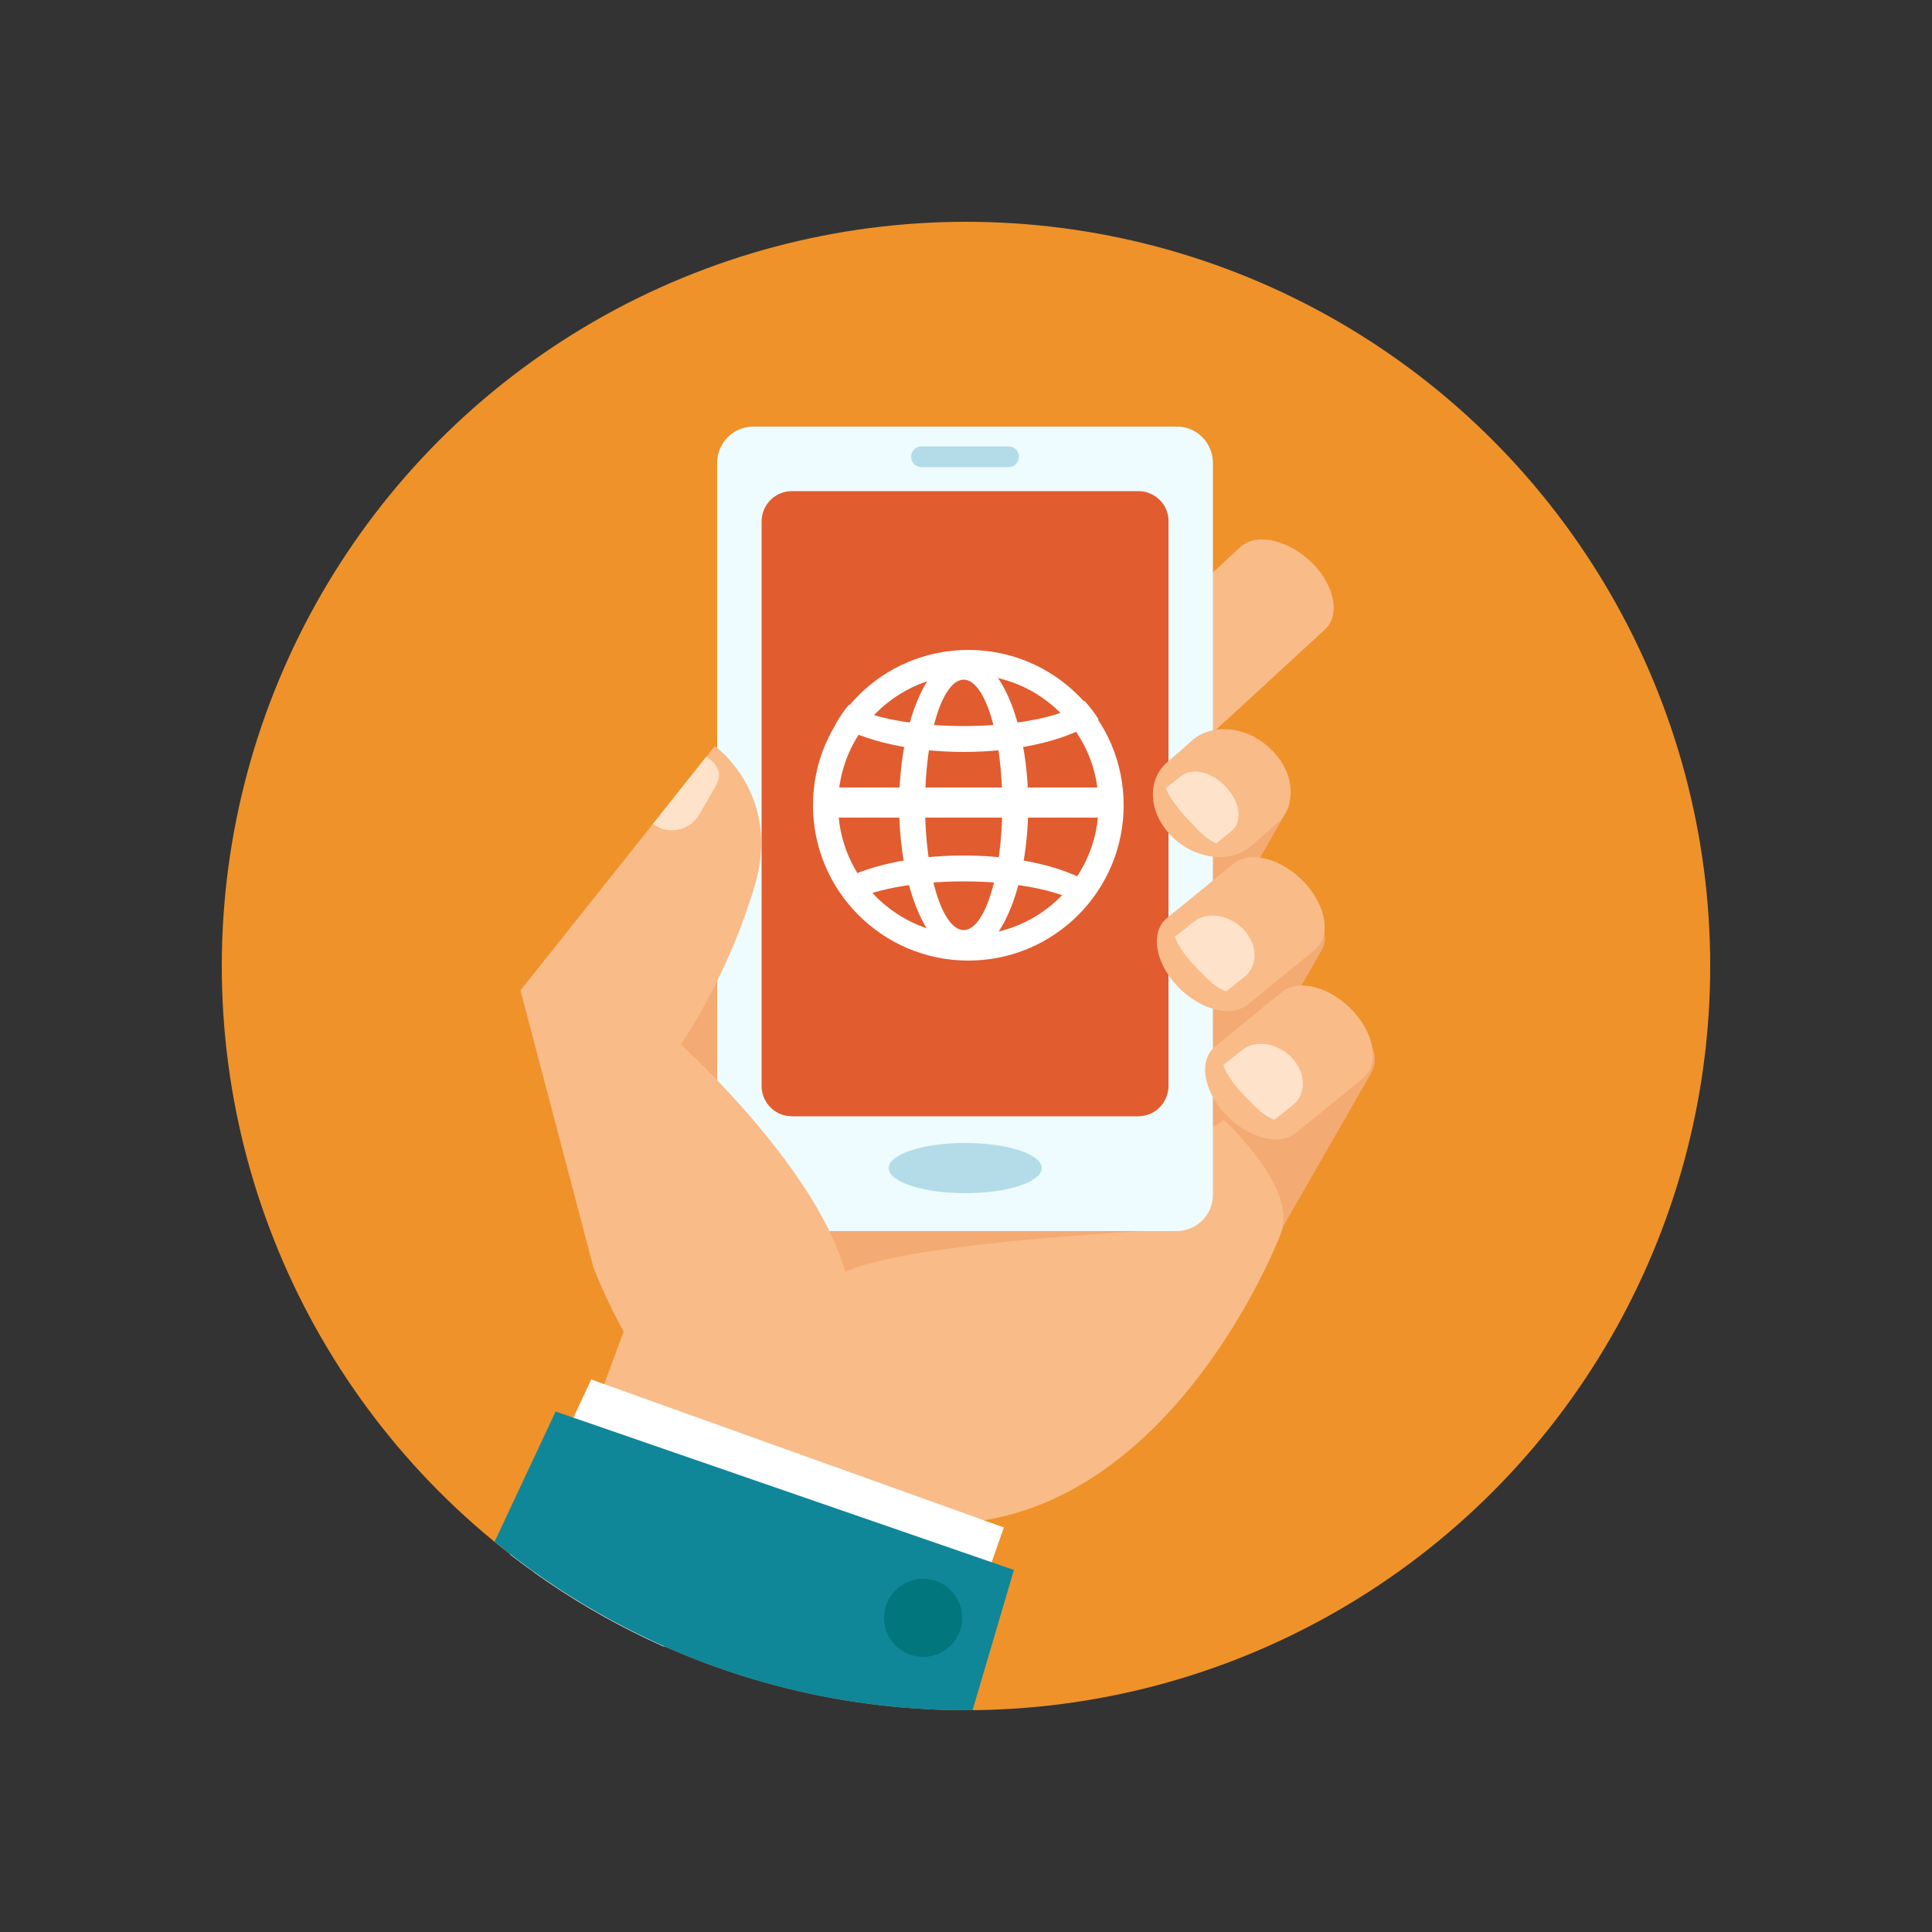 <?xml version="1.0" encoding="utf-8"?>
<!-- Generator: Adobe Illustrator 18.1.0, SVG Export Plug-In . SVG Version: 6.00 Build 0)  -->
<svg version="1.1" id="Layer_1" xmlns="http://www.w3.org/2000/svg" xmlns:xlink="http://www.w3.org/1999/xlink" x="0px" y="0px"
	 viewBox="0 0 500 500" enable-background="new 0 0 500 500" xml:space="preserve">
<rect x="0" y="0" width="500" height="500" fill="#333333" stroke="none"/>
<g>
	<circle fill="#EF922A" cx="250" cy="250" r="192.6"/>
	<g>
		<g>
			<path fill="#F4AA73" d="M346.5,262.2c-7.5-3.9-15.9-3.3-18.8,1.5L307,300.1c-2.9,4.7-2.6,10.4,4.9,14.3l-0.1,7.1
				c7.5,3.9,15.9,3.3,18.8-1.5l24.2-42.2C357.7,273.1,354,266.1,346.5,262.2z"/>
		</g>
		<path fill="#F9BB88" d="M254.5,248.1c-28.4-12-58.4-5.3-66.9,14.9L163.3,321c-8.5,20.2,7.6,46.3,36.1,58.3l19.4,10.9
			c76.1,24.9,112.5-70.5,112.5-70.5C339.8,299.4,283,260.1,254.5,248.1z"/>
		<path fill="#F4AA73" d="M277,208.6l17.8-40.3l-65.2,30.3l-59,69l-10.9,27.9l30.3,25.6c0,0,17.7,14.1,27.9,8.5
			c15.5-8.5,89.2-11.6,89.2-11.6l-2.3-10.1L277,208.6z"/>
		<g>
			<path fill="#F9BB88" d="M321.2,141.4l-43.7,40.2c-4.2,3.6-2.9,11.4,3.1,17.4c5.9,6,14.2,8,18.4,4.3l43.7-40.2
				c4.2-3.6,2.9-11.4-3.1-17.4C333.6,139.8,325.4,137.8,321.2,141.4z"/>
		</g>
		<g>
			<path fill="#F4AA73" d="M333.6,230.6c-7.5-3.9-15.9-3.3-18.8,1.5l-20.7,36.4c-2.9,4.7-2.6,10.4,4.9,14.3l-0.1,7.1
				c7.5,3.9,15.9,3.3,18.8-1.5l24.2-42.2C344.8,241.6,341.1,234.6,333.6,230.6z"/>
		</g>
		<g>
			<path fill="#F4AA73" d="M324.6,194.7c-7.5-3.9-15.9-3.3-18.8,1.5L285,232.6c-2.9,4.7-2.6,10.4,4.9,14.3l-0.1,7.1
				c7.5,3.9,15.9,3.3,18.8-1.5l24.2-42.2C335.7,205.6,332,198.6,324.6,194.7z"/>
		</g>
		<path fill="#EEFCFF" d="M304.6,110.4H195c-5.2,0-9.4,4.2-9.4,9.4v189.4c0,5.2,4.2,9.4,9.4,9.4h109.5c5.2,0,9.4-4.2,9.4-9.4V119.8
			C313.9,114.6,309.7,110.4,304.6,110.4z"/>
		<path fill="#E15C2F" d="M294.6,127.1H205c-4.4,0-7.9,3.5-7.9,7.9v146c0,4.4,3.5,7.9,7.9,7.9h89.5c4.4,0,7.9-3.5,7.9-7.9V135
			C302.5,130.6,298.9,127.1,294.6,127.1z"/>
		<path fill="#B4DCE8" d="M261,115.5h-22.5c-1.5,0-2.7,1.2-2.7,2.7c0,1.5,1.2,2.7,2.7,2.7H261c1.5,0,2.7-1.2,2.7-2.7
			C263.7,116.7,262.5,115.5,261,115.5z"/>
		<ellipse fill="#B4DCE8" cx="249.8" cy="302.3" rx="19.8" ry="6.5"/>
		<g>
			<g>
				<path fill="#F9BB88" d="M331.8,256.7l-17.3,14.1c-4.3,3.5-3.2,11.3,2.6,17.5c5.8,6.2,13.9,8.4,18.3,4.9l17.3-14.1
					c4.3-3.5,3.2-11.3-2.6-17.5C344.3,255.4,336.2,253.2,331.8,256.7z"/>
			</g>
			<path fill="#FFE2CA" d="M321.5,271.7l-4.9,3.9c0,0,0.7,3,5.1,7.6c5.5,5.8,6.1,5.6,8.1,6.6l4.9-3.9c3.4-2.8,3.3-8.2-0.3-12.1
				C330.7,269.9,325,269,321.5,271.7z"/>
		</g>
		<g>
			<path fill="#F9BB88" d="M176.2,270.3c0,0,12-17.1,19.1-41c7.1-23.9-10.3-36.2-10.3-36.2l-50.3,63.2l18.9,71.8
				c0,0,9.7,25.2,20.9,33.4c18.9,13.6,33.8,3.5,42.4-10.3C234.5,322.9,176.2,270.3,176.2,270.3z"/>
			<path fill="#FFE2CA" d="M182.8,195.8L169,213.2c0.3,0.2,0.5,0.4,0.8,0.6c3.9,2.2,8.8,0.9,11.1-2.9l4.4-7.6
				C187.1,200,185.6,197.7,182.8,195.8z"/>
		</g>
		<path fill="#F9BB88" d="M138.3,407c9.5,6.8,19.6,12.7,30.2,17.6l75.7,0.6l13.9-48.2l-96.4-33.2L138.3,407z"/>
		<path fill="#FFFFFF" d="M132,402.3c12.2,9.4,25.5,17.4,39.7,23.8l77.4-0.3l10.7-30.5L153,357L132,402.3z"/>
		<path fill="#108699" d="M128,399c33.2,27.2,75.7,43.6,122,43.6c0.6,0,1.1,0,1.7,0l10.7-36.3l-118.6-41L128,399z"/>
		<circle fill="#01767C" cx="238.9" cy="418.7" r="10.1"/>
		<g>
			<g>
				<path fill="#F9BB88" d="M308.9,191.3l-6.6,5.8c-5.5,4.4-5.2,13,0.7,19.1c5.9,6.1,15.1,7.4,20.5,3l6.6-5.8c5.5-4.4,5.2-13-0.7-19
					C323.6,188.2,314.4,186.9,308.9,191.3z"/>
			</g>
		</g>
		<path fill="#FFE2CA" d="M305.7,200.8l-4,3.2c0,0,0.9,2.8,5.2,7.5c5.4,5.9,6,5.7,7.8,6.8l4-3.2c2.9-2.3,2.3-7.4-1.3-11.3
			C313.8,199.8,308.6,198.5,305.7,200.8z"/>
		<g>
			<path fill="#F9BB88" d="M319.3,223.5L302,237.6c-4.3,3.5-3.2,11.3,2.6,17.5c5.8,6.2,13.9,8.4,18.3,4.9l17.3-14.1
				c4.3-3.5,3.2-11.3-2.6-17.5C331.8,222.2,323.6,220,319.3,223.5z"/>
		</g>
		<path fill="#FFE2CA" d="M309,238.5l-4.9,3.9c0,0,0.7,3,5.1,7.6c5.5,5.8,6.1,5.6,8.1,6.6l4.9-3.9c3.4-2.8,3.3-8.2-0.3-12.1
			C318.2,236.7,312.4,235.8,309,238.5z"/>
		<g>
			<path fill="#FFFFFF" d="M250.6,168.2c-22.2,0-40.2,18-40.2,40.2c0,22.2,18,40.2,40.2,40.2c22.2,0,40.2-18,40.2-40.2
				C290.8,186.1,272.8,168.2,250.6,168.2z M250.6,242c-18.6,0-33.7-15.1-33.7-33.7c0-18.6,15.1-33.7,33.7-33.7
				c18.6,0,33.7,15.1,33.7,33.7C284.3,226.9,269.2,242,250.6,242z"/>
			<path fill="#FFFFFF" d="M249.4,169.5c-9.2,0-16.7,17.4-16.7,38.9c0,21.5,7.5,38.9,16.7,38.9c9.2,0,16.7-17.4,16.7-38.9
				C266.1,186.9,258.6,169.5,249.4,169.5z M249.4,240.7c-5.5,0-10-14.5-10-32.4c0-17.9,4.5-32.4,10-32.4c5.5,0,10,14.5,10,32.4
				C259.4,226.2,254.9,240.7,249.4,240.7z"/>
			<g>
				<path fill="#FFFFFF" d="M250.6,248.2c0.2,0,0.4,0,0.5,0c-0.3,0-0.6,0-0.8,0C250.4,248.2,250.5,248.2,250.6,248.2z"/>
				<path fill="#FFFFFF" d="M216.2,228.7c1,1.7,2.1,3.3,3.4,4.9c5.6-3.2,16.8-5.5,29.7-5.5c14.3,0,26.5,2.7,31.3,6.5
					c1.3-1.5,2.5-3.1,3.6-4.7c-6.9-5.1-19.9-8.5-34.9-8.5C235.6,221.4,223.5,224.3,216.2,228.7z"/>
				<path fill="#FFFFFF" d="M249.4,187.9c-13,0-24.2-2.2-29.7-5.5c-1.3,1.5-2.4,3.2-3.4,4.9c7.2,4.4,19.4,7.3,33.1,7.3
					c15,0,28-3.4,34.9-8.5c-1.1-1.7-2.3-3.2-3.6-4.7C275.9,185.2,263.7,187.9,249.4,187.9z"/>
			</g>
			<rect x="212.1" y="203.8" fill="#FFFFFF" width="77" height="6.2"/>
			<rect x="212.1" y="205.4" fill="#FFFFFF" width="77" height="6.2"/>
		</g>
	</g>
</g>
</svg>
